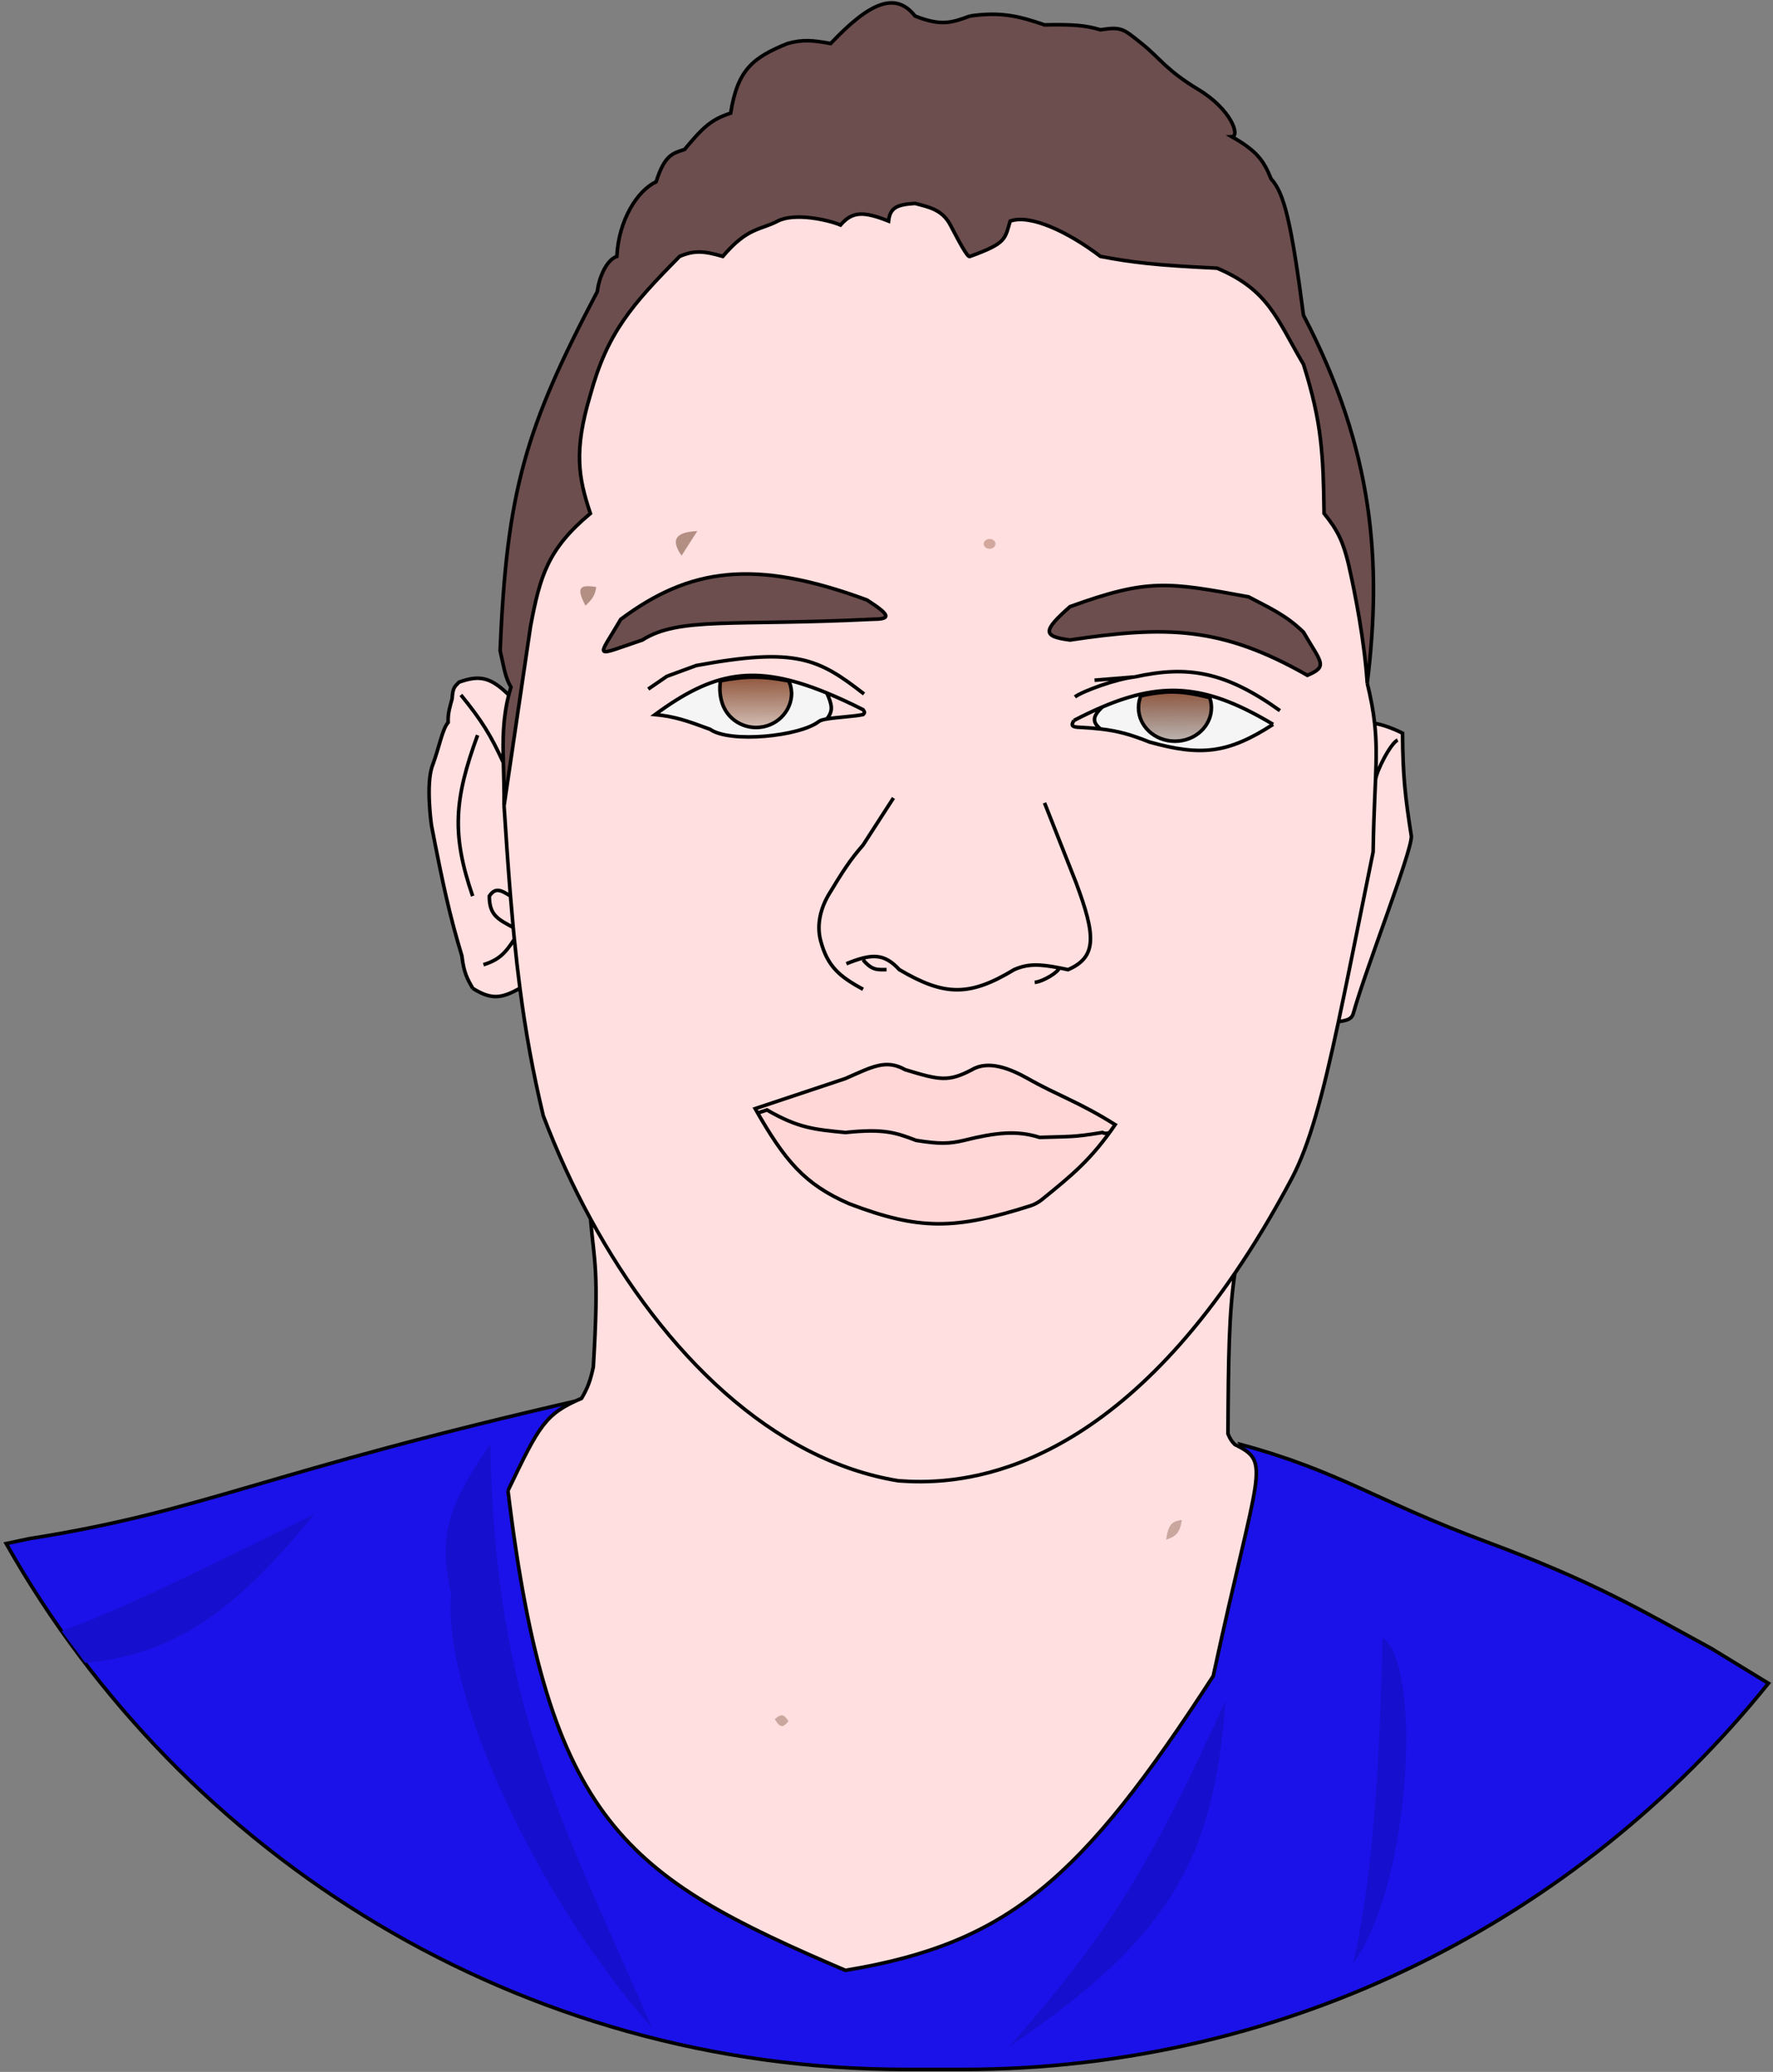 <svg width="493" height="576" viewBox="0 0 493 576" fill="none" xmlns="http://www.w3.org/2000/svg">
<rect x="0" y="0" width="493" height="576" fill="#808080" stroke="none"/>
<path d="M267.799 575.31H251.98C144.609 575.31 51.001 516.39 1.722 429.119L8.147 427.756C57.748 419.913 72.341 409.483 163.338 388.753C141.114 412.008 141.488 434.269 158.701 469.758C185.707 524.357 207.44 540.661 247.343 542.035C278.964 533.59 293.589 523.538 313.074 494.305C330.579 445.977 355.351 422.72 344.985 401.572C372.427 408.992 382.897 417.34 413.171 428.574C443.446 439.808 455.697 447.318 475.903 458.303L491.722 467.966C439.081 533.42 358.332 575.31 267.799 575.31Z" fill="#1B12EA" stroke="black"/>
<path d="M140.158 224.016L147.522 174.104C150.153 160.198 152.26 152.673 164.159 142.738C160.84 132.841 159.472 125.378 164.159 109.736C168.855 92.527 175.617 84.799 188.979 71.279C192.891 69.612 195.551 69.684 200.98 71.279C207.907 63.113 211.498 63.983 216.254 61.461C220.881 59.09 230.034 61.029 233.709 62.552C237.044 58.707 240.105 58.711 247.074 61.461C247.482 57.781 249.306 56.857 254.438 56.551C258.401 57.595 262.005 58.29 264.256 62.552C266.508 66.813 269.101 71.87 269.711 71.279C279.932 67.594 279.368 66.463 280.894 61.461C286.527 59.447 297.219 64.596 305.986 71.279C314.865 72.959 321.32 73.744 338.443 74.552C352.77 80.681 354.881 88.397 362.444 101.281C367.614 117.614 367.952 126.647 368.172 142.738C372.145 147.629 373.502 150.802 374.991 156.921C376.844 165.079 379.408 178.253 380.173 189.923C384.271 156.689 382.118 125.302 362.444 87.644C359.021 61.52 357.046 53.634 353.444 49.733C351.393 44.716 349.622 42.027 342.534 38.005C344.895 37.873 342.341 30.383 333.261 24.913C324.18 19.442 322.604 16.211 317.442 12.094C312.279 7.976 311.933 7.382 305.986 8.276C301.919 7.078 298.613 6.747 290.44 6.912C283.561 4.555 278.392 3.178 269.711 4.457L269.685 4.467C264.62 6.313 261.772 7.35 254.438 4.457C248.973 -2.497 241.749 0.715 230.982 12.094C226.143 11.256 223.444 10.864 218.981 12.094C209.435 15.983 205.09 19.261 203.162 31.459C197.684 33.251 195.516 35.359 190.343 41.55C186.932 42.663 184.82 43.104 182.433 50.551C177.249 52.96 172.005 61.186 171.524 71.279C168.46 72.347 166.519 77.462 166.069 81.098C146.121 118.948 140.895 136.342 139.067 180.922C140.126 185.337 140.369 188.156 142.067 191.014C141.846 191.753 141.646 192.479 141.466 193.196C139.81 199.773 139.797 205.495 139.964 212.015C140.058 215.668 140.208 219.572 140.158 224.016Z" fill="#6C4E4E"/>
<path d="M147.522 174.104L140.158 224.016C140.746 233.142 141.314 241.407 141.941 249.108C142.185 252.097 142.437 255 142.703 257.836C142.806 258.937 142.911 260.028 143.019 261.109C143.485 265.8 143.995 270.318 144.57 274.746C146.119 286.682 148.142 297.962 151.068 310.203C154.814 320.069 159.216 329.692 164.199 338.841C184.661 376.412 214.919 406.001 249.801 411.664C264.154 412.73 303.329 412.577 343.352 354.003C348.629 346.281 353.92 337.543 359.171 327.659C364.154 318.195 367.739 304.786 372.179 284.02C374.896 271.309 377.934 255.841 381.809 236.835C381.854 233.742 381.927 230.943 382.012 228.38C382.159 223.965 382.341 220.248 382.475 216.925C382.714 210.968 382.795 206.278 382.23 201.105C381.862 197.742 381.221 194.175 380.173 189.923C379.408 178.253 376.844 165.079 374.991 156.921C373.502 150.802 372.145 147.629 368.172 142.738C367.952 126.647 367.614 117.614 362.444 101.281C354.881 88.397 352.77 80.681 338.443 74.552C321.32 73.744 314.865 72.959 305.986 71.279C297.219 64.596 286.527 59.447 280.894 61.461C279.368 66.463 279.932 67.594 269.711 71.279C269.101 71.87 266.508 66.813 264.256 62.552C262.005 58.29 258.401 57.595 254.438 56.551C249.306 56.857 247.482 57.781 247.074 61.461C240.105 58.711 237.044 58.707 233.709 62.552C230.034 61.029 220.881 59.09 216.254 61.461C211.498 63.983 207.907 63.113 200.98 71.279C195.551 69.684 192.891 69.612 188.979 71.279C175.617 84.799 168.855 92.527 164.159 109.736C159.472 125.378 160.84 132.841 164.159 142.738C152.26 152.673 150.153 160.198 147.522 174.104Z" fill="#FFDFDF"/>
<path d="M249.801 411.664C214.919 406.001 184.661 376.412 164.199 338.841C165.2 351.006 166.636 352.472 164.978 380.025C164.157 383.784 163.478 385.724 161.705 388.753C151.523 393.07 149.94 396.354 141.451 413.973L141.249 414.391C152.387 506.845 173.834 521.555 235.073 547.763C280.388 540.273 300.641 522.578 337.352 465.94C349.955 407.648 353.68 406.653 343.352 401.572C342.395 400.597 341.998 399.921 341.443 398.572C341.564 377.498 341.721 364.871 343.352 354.003C303.329 412.577 264.154 412.73 249.801 411.664Z" fill="#FFDFDF"/>
<path d="M389.991 203.833C389.991 203.833 385.855 201.66 382.23 201.105C382.795 206.278 382.714 210.968 382.475 216.925C382.341 220.248 382.159 223.965 382.012 228.38C381.927 230.943 381.854 233.742 381.809 236.835C377.934 255.841 374.896 271.309 372.179 284.02C374.92 283.665 375.937 283.184 376.354 281.565C379.821 269.143 392.566 236.799 392.446 232.471C390.752 221.761 390.055 215.593 389.991 203.833Z" fill="#FFDFDF"/>
<path d="M141.466 193.196C136.479 188.328 133.454 187.533 127.612 189.65C126.348 191.033 125.942 191.045 125.703 194.287C125.157 196.34 124.489 198.281 124.612 200.833C122.958 202.719 122.175 207.687 120.248 212.833C118.321 217.979 119.975 229.471 119.975 229.471C123.098 245.584 124.948 254.235 128.43 265.746C128.957 270.376 129.91 272.06 131.378 274.653L131.43 274.746C136.851 278.182 139.671 277.424 144.57 274.746C143.995 270.318 143.485 265.8 143.019 261.109C142.911 260.028 142.806 258.937 142.703 257.836C138.509 255.577 136.022 254.409 136.067 249.108C137.737 246.65 139.208 247.381 141.941 249.108C141.314 241.407 140.746 233.142 140.158 224.016C140.208 219.572 140.058 215.668 139.964 212.015C139.797 205.495 139.81 199.773 141.466 193.196Z" fill="#FFDFDF"/>
<path d="M141.941 249.108C139.208 247.381 137.737 246.65 136.067 249.108C136.022 254.409 138.509 255.577 142.703 257.836C142.437 255 142.185 252.097 141.941 249.108Z" fill="#FFDFDF"/>
<path d="M140.158 224.016L147.522 174.104C150.153 160.198 152.26 152.673 164.159 142.738C160.84 132.841 159.472 125.378 164.159 109.736C168.855 92.527 175.617 84.799 188.979 71.279C192.891 69.612 195.551 69.684 200.98 71.279C207.907 63.113 211.498 63.983 216.254 61.461C220.881 59.09 230.034 61.029 233.709 62.552C237.044 58.707 240.105 58.711 247.074 61.461C247.482 57.781 249.306 56.857 254.438 56.551C258.401 57.595 262.005 58.29 264.256 62.552C266.508 66.813 269.101 71.87 269.711 71.279C279.932 67.594 279.368 66.463 280.894 61.461C286.527 59.447 297.219 64.596 305.986 71.279C314.865 72.959 321.32 73.744 338.443 74.552C352.77 80.681 354.881 88.397 362.444 101.281C367.614 117.614 367.952 126.647 368.172 142.738C372.145 147.629 373.502 150.802 374.991 156.921C376.844 165.079 379.408 178.253 380.173 189.923M140.158 224.016C140.208 219.572 140.058 215.668 139.964 212.015M140.158 224.016C140.746 233.142 141.314 241.407 141.941 249.108M380.173 189.923C384.271 156.689 382.118 125.302 362.444 87.644C359.021 61.52 357.046 53.634 353.444 49.733C351.393 44.716 349.622 42.027 342.534 38.005C344.895 37.873 342.341 30.383 333.261 24.913C324.18 19.442 322.604 16.211 317.442 12.094C312.279 7.976 311.933 7.382 305.986 8.276C301.919 7.078 298.613 6.747 290.44 6.912C283.561 4.555 278.392 3.178 269.711 4.457M380.173 189.923C381.221 194.175 381.862 197.742 382.23 201.105M269.711 4.457L269.685 4.467M269.711 4.457C269.703 4.46 269.694 4.463 269.685 4.467M141.466 193.196C141.646 192.479 141.846 191.753 142.067 191.014C140.369 188.156 140.126 185.337 139.067 180.922C140.895 136.342 146.121 118.948 166.069 81.098C166.519 77.462 168.46 72.347 171.524 71.279C172.005 61.186 177.249 52.96 182.433 50.551C184.82 43.104 186.932 42.663 190.343 41.55C195.516 35.359 197.684 33.251 203.162 31.459C205.09 19.261 209.435 15.983 218.981 12.094C223.444 10.864 226.143 11.256 230.982 12.094C241.749 0.715 248.973 -2.497 254.438 4.457C261.772 7.35 264.62 6.313 269.685 4.467M141.466 193.196C136.479 188.328 133.454 187.533 127.612 189.65C126.348 191.033 125.942 191.045 125.703 194.287C125.157 196.34 124.489 198.281 124.612 200.833C122.958 202.719 122.175 207.687 120.248 212.833C118.321 217.979 119.975 229.471 119.975 229.471C123.098 245.584 124.948 254.235 128.43 265.746C128.957 270.376 129.91 272.06 131.378 274.653M141.466 193.196C139.81 199.773 139.797 205.495 139.964 212.015M131.43 274.746C136.851 278.182 139.671 277.424 144.57 274.746M131.43 274.746L131.378 274.653M131.43 274.746C131.413 274.715 131.395 274.684 131.378 274.653M144.57 274.746C146.119 286.682 148.142 297.962 151.068 310.203C154.814 320.069 159.216 329.692 164.199 338.841M144.57 274.746C143.995 270.318 143.485 265.8 143.019 261.109M139.964 212.015C136.471 204.414 133.944 200.28 128.157 193.196M132.794 204.378C126.314 222.097 125.509 231.912 131.43 249.108M141.941 249.108C139.208 247.381 137.737 246.65 136.067 249.108C136.022 254.409 138.509 255.577 142.703 257.836M141.941 249.108C142.185 252.097 142.437 255 142.703 257.836M142.703 257.836C142.806 258.937 142.911 260.028 143.019 261.109M143.019 261.109C140.292 265.374 138.41 266.919 134.43 268.2M382.23 201.105C385.855 201.66 389.991 203.833 389.991 203.833C390.055 215.593 390.752 221.761 392.446 232.471C392.566 236.799 379.821 269.143 376.354 281.565C375.937 283.184 374.92 283.665 372.179 284.02M382.23 201.105C382.795 206.278 382.714 210.968 382.475 216.925M372.179 284.02C367.739 304.786 364.154 318.195 359.171 327.659C353.92 337.543 348.629 346.281 343.352 354.003M372.179 284.02C374.896 271.309 377.934 255.841 381.809 236.835C381.854 233.742 381.927 230.943 382.012 228.38C382.159 223.965 382.341 220.248 382.475 216.925M382.475 216.925C382.606 214.476 386.74 206.528 388.628 205.742M164.199 338.841C184.661 376.412 214.919 406.001 249.801 411.664C264.154 412.73 303.329 412.577 343.352 354.003M164.199 338.841C165.2 351.006 166.636 352.472 164.978 380.025C164.157 383.784 163.478 385.724 161.705 388.753C151.523 393.07 149.94 396.354 141.451 413.973M343.352 354.003C341.721 364.871 341.564 377.498 341.443 398.572C341.998 399.921 342.395 400.597 343.352 401.572C353.68 406.653 349.955 407.648 337.352 465.94C300.641 522.578 280.388 540.273 235.073 547.763C173.834 521.555 152.387 506.845 141.249 414.391M141.249 414.391L141.451 413.973M141.249 414.391C141.317 414.251 141.384 414.111 141.451 413.973" stroke="black"/>
<path d="M251.708 297.384C246.306 294.354 242.523 296.584 235.071 299.839L209.979 308.203C218.286 322.786 223.715 329.252 236.162 334.659C255.696 342.116 265.673 341.839 286.485 335.228C287.654 334.857 288.747 334.261 289.701 333.489C298.078 326.707 303.446 322.327 310.076 312.658C300.012 306.326 294.029 304.529 285.801 299.839C281.115 297.221 274.941 294.586 270.255 297.384C263.696 300.807 261.368 300.322 251.708 297.384Z" fill="#FFA8A8" fill-opacity="0.15"/>
<path d="M210.797 309.385L213.251 308.567C222.084 313.685 226.612 313.994 235.071 314.84C245.623 313.728 249.009 314.828 254.709 317.022C261.082 318.066 263.946 318.009 268.073 317.022C276.664 314.881 282.731 314.159 289.074 316.203C297.57 315.906 298.196 316.208 306.53 314.84C307.403 315.276 308.166 315.022 308.439 314.84M310.076 312.658C300.012 306.326 294.029 304.529 285.801 299.839C281.115 297.221 274.941 294.586 270.255 297.384C263.696 300.807 261.368 300.322 251.708 297.384C246.306 294.354 242.523 296.584 235.071 299.839L209.979 308.203C218.286 322.786 223.715 329.252 236.162 334.659C255.696 342.116 265.673 341.839 286.485 335.228C287.654 334.857 288.747 334.261 289.701 333.489C298.078 326.707 303.446 322.327 310.076 312.658Z" stroke="black"/>
<path d="M280.514 569.037C325.158 538.851 337.576 517.004 340.79 472.759C321.094 515.818 310.078 535.667 280.514 569.037Z" fill="#160FCD"/>
<path d="M384.429 455.303C383.475 496.917 381.2 523.88 376.247 545.854C392.317 524.08 395.613 462.567 384.429 455.303Z" fill="#160FCD"/>
<path fill-rule="evenodd" clip-rule="evenodd" d="M78.818 425.166C52.458 438.144 33.682 447.389 17.15 453.446L23.715 462.292C48.566 459.98 65.622 447.769 87.411 420.937C84.458 422.389 81.596 423.798 78.818 425.166Z" fill="#160FCD"/>
<path d="M125.426 443.029C121.061 424.452 126.853 415.813 136.335 401.3C137.556 474.176 156.137 505.639 181.338 563.855C149.457 527.704 122.954 470.929 125.426 443.029Z" fill="#160FCD"/>
<path d="M324.259 428.028C324.81 424.116 325.719 422.85 328.623 422.574C328.068 426.285 326.863 427.137 324.259 428.028Z" fill="#79503E" fill-opacity="0.4"/>
<path d="M215.434 477.941C217.551 476.052 218.157 476.944 219.252 478.486C217.894 480.068 217.115 480.729 215.434 477.941Z" fill="#79503E" fill-opacity="0.4"/>
<path d="M239.981 275.019C233.301 271.404 230.069 268.61 228.181 261.492C227.012 257.082 228.178 252.434 230.539 248.529C234.283 242.337 236.344 239.074 239.981 234.926L248.436 221.834M235.345 267.928C242.547 264.978 245.888 265.048 250.073 269.564C262.535 276.907 269.522 277.122 281.984 269.564C285.81 267.876 289.072 268.012 294.53 269.065M239.981 266.837C242.546 269.875 243.975 269.541 246.527 269.564M294.53 269.065C295.302 269.214 296.117 269.381 296.985 269.564C305.162 266.037 304.645 259.914 299.167 245.29L290.439 223.198M294.53 269.065C294.297 270.265 290.12 272.838 287.712 273.11" stroke="black"/>
<path d="M178.615 177.922C164.622 182.617 166.071 183.369 172.614 172.162C191.646 157.999 209.603 155.161 241.073 166.801C248.056 171.273 247.536 172.145 242.437 172.162C203.753 174.077 188.856 171.419 178.615 177.922Z" fill="#6C4E4E" stroke="black"/>
<path d="M347.165 165.921C324.699 161.776 319.135 160.812 297.526 168.649C289.829 175.455 289.909 176.931 297.526 177.922C324.26 173.919 339.638 174.115 363.53 187.741C369.41 185.242 367.357 184.222 362.439 175.74C357.421 170.814 352.549 168.813 347.165 165.921Z" fill="#6C4E4E" stroke="black"/>
<path d="M197.434 202.742C203.003 206.673 222.487 204.692 227.708 200.56C228.072 200.272 228.862 200.054 229.89 199.876C231.734 197.647 231.391 195.951 229.89 192.639C209.517 184.277 198.151 186.93 182.16 198.651C187.61 199.19 190.854 200.304 197.434 202.742Z" fill="#F5F5F5"/>
<path d="M229.89 192.639C209.517 184.277 198.151 186.93 182.16 198.651C187.61 199.19 190.854 200.304 197.434 202.742C203.003 206.673 222.487 204.692 227.708 200.56C228.072 200.272 228.862 200.054 229.89 199.876M229.89 192.639C233.024 193.925 236.372 195.472 239.982 197.287C240.524 197.992 240.445 198.266 239.982 198.651C237.504 199.187 232.766 199.377 229.89 199.876M229.89 192.639C231.391 195.951 231.734 197.647 229.89 199.876" stroke="black"/>
<path d="M220.115 192.672C220.104 197.947 215.704 202.242 210.251 202.242C206.095 202.242 202.546 199.744 201.092 196.219C200.201 194.058 199.986 191.6 200.326 189.256C207.187 187.934 212.193 187.913 219.22 189.282C219.845 190.278 219.977 191.082 220.115 192.672Z" fill="url(#paint0_linear_16_2)" stroke="black"/>
<path d="M240.254 192.923C227.607 183.101 221.459 179.873 193.614 185.013L185.432 188.013L180.25 191.559" stroke="black"/>
<path fill-rule="evenodd" clip-rule="evenodd" d="M353.993 201.378C336.065 190.641 323.964 189.127 306.536 196.528C303.694 199.222 303.698 200.742 305.99 202.646C310.935 203.217 314.565 204.252 319.628 206.288C333.809 210.236 341.384 209.558 353.993 201.378Z" fill="#F5F5F5"/>
<path d="M298.626 200.287C320.593 188.883 333.478 189.091 353.993 201.378M298.626 200.287C297.707 201.729 298.087 202.133 300.263 202.196C302.406 202.305 304.277 202.448 305.99 202.646M298.626 200.287C301.396 198.849 304.021 197.596 306.536 196.528M353.993 201.378C341.384 209.558 333.809 210.236 319.628 206.288C314.565 204.252 310.935 203.217 305.99 202.646M353.993 201.378C336.065 190.641 323.964 189.127 306.536 196.528M306.536 196.528C303.694 199.222 303.698 200.742 305.99 202.646" stroke="black"/>
<path d="M298.894 193.741C301.066 192.122 310.553 188.681 315.531 188.189M355.897 197.56C340.839 186.784 330.416 184.878 315.531 188.189M304.348 189.105C308.715 188.747 315.531 188.189 315.531 188.189" stroke="black"/>
<path d="M326.799 192.376C329.693 192.463 332.609 192.982 336.383 193.947C336.684 194.829 336.846 195.767 336.846 196.741C336.846 201.851 332.346 206.06 326.709 206.06C321.072 206.06 316.572 201.851 316.572 196.741C316.572 195.571 316.807 194.451 317.236 193.418L317.266 193.412C321.003 192.631 323.902 192.288 326.799 192.376Z" fill="url(#paint1_linear_16_2)" stroke="black"/>
<ellipse cx="275.164" cy="151.193" rx="1.636" ry="1.364" fill="#8F543A" fill-opacity="0.4"/>
<path d="M189.523 154.466C186.18 149.692 188.306 147.9 193.886 147.647L189.523 154.466Z" fill="#805846" fill-opacity="0.6"/>
<path d="M162.794 168.376C164.722 166.582 165.463 165.473 165.794 163.194C160.828 162.371 160.354 163.644 162.794 168.376Z" fill="#805846" fill-opacity="0.6"/>
<defs>
<linearGradient id="paint0_linear_16_2" x1="210.133" y1="187.76" x2="210.251" y2="209.833" gradientUnits="userSpaceOnUse">
<stop stop-color="#8F543A"/>
<stop offset="1" stop-color="#8F543A" stop-opacity="0"/>
<stop offset="1" stop-color="#595858" stop-opacity="0"/>
</linearGradient>
<linearGradient id="paint1_linear_16_2" x1="326.709" y1="191.862" x2="326.982" y2="215.833" gradientUnits="userSpaceOnUse">
<stop stop-color="#8F543A"/>
<stop offset="1" stop-color="#595858" stop-opacity="0"/>
</linearGradient>
</defs>
</svg>
